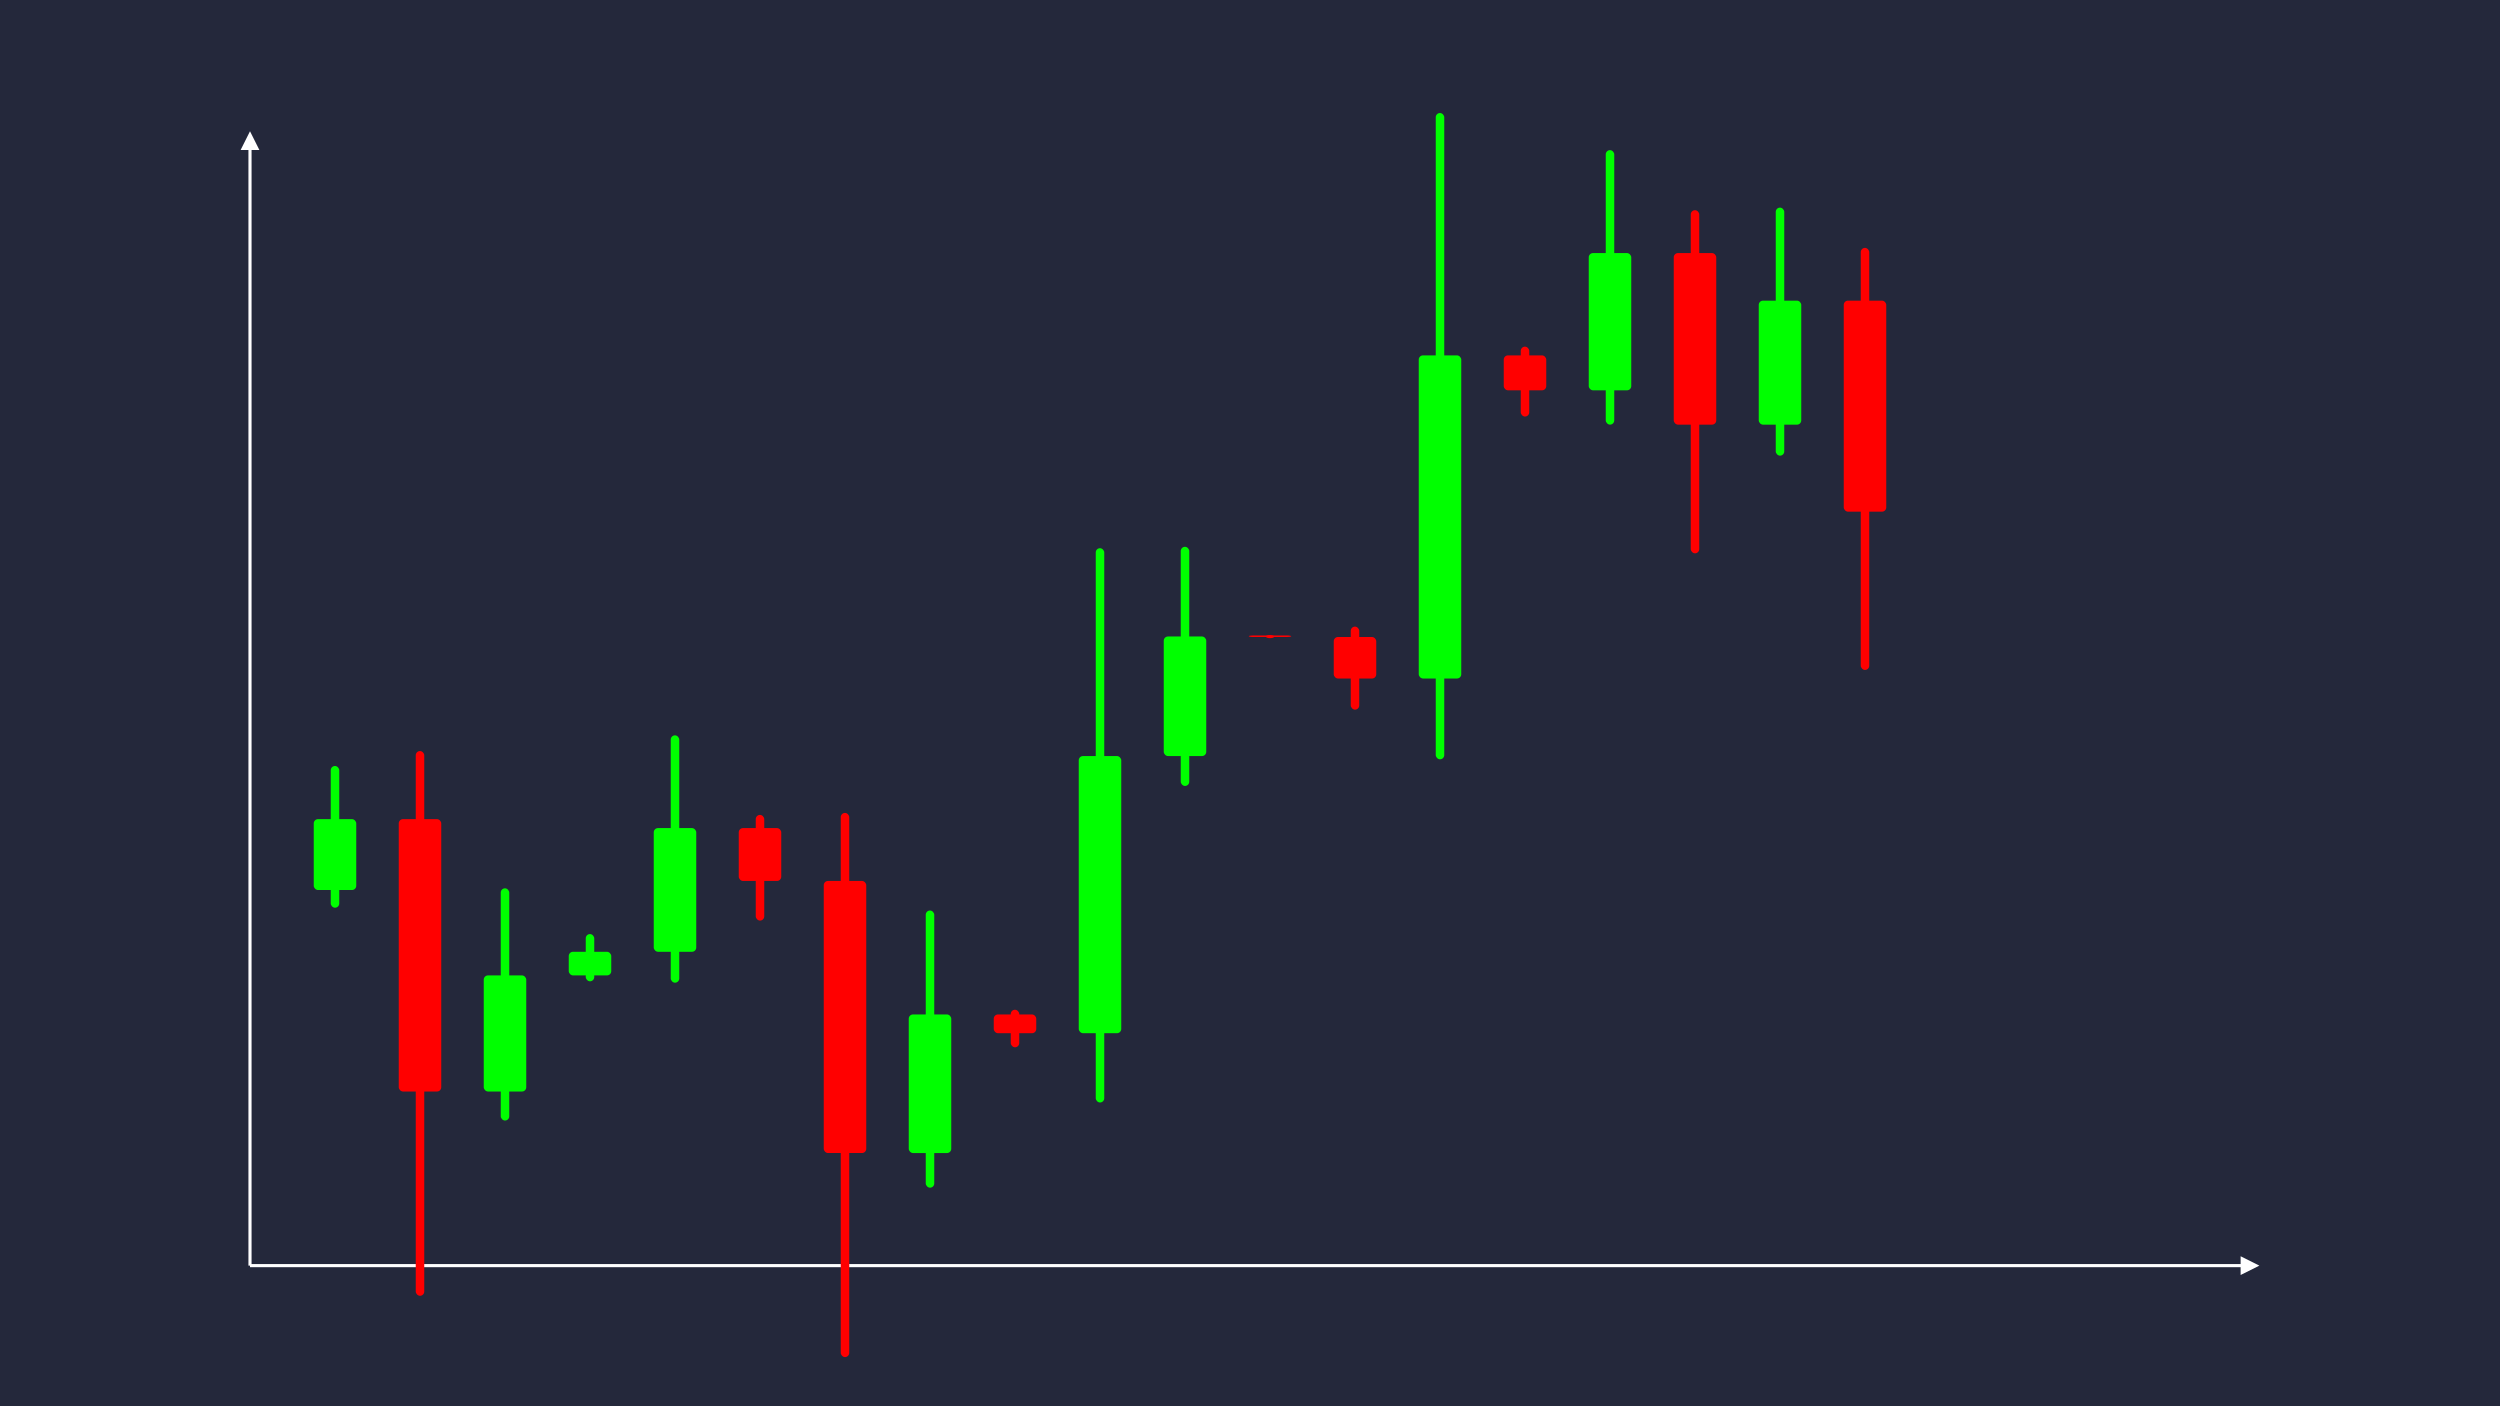 <svg width='1600' height='900' viewBox='0 0 1600 900' fill='none' xmlns='http://www.w3.org/2000/svg'>
            <style>
                .regular {
                    font: normal 36.8px sans-serif;
                }
            </style>

            <defs>
                <marker id='arrow' viewBox='0 0 10 10' refX='5' refY='5' markerWidth='6' markerHeight='6' orient='auto-start-reverse'>
                    <path fill='#fff' d='M 0 0 L 10 5 L 0 10 z' />
                </marker>
            </defs>

            <rect width='1600' height='900' fill='#24283b'/>

            <line x1='160' y1='810' x2='160' y2='90' stroke='#fff' stroke-width='2' marker-end='url(#arrow)'/>
            <line x1='160' y1='810' x2='1440' y2='810' stroke='#fff' stroke-width='2' marker-end='url(#arrow)'/>

            <rect x='200.80' y='524.25' width='27.20' height='45.36' rx='2.72' fill='#0f0' /><rect x='211.68' y='490.23' width='5.44' height='90.71' rx='2.72' fill='#0f0' />
<rect x='255.20' y='524.25' width='27.20' height='174.32' rx='2.72' fill='#f00' /><rect x='266.08' y='480.66' width='5.44' height='348.65' rx='2.72' fill='#f00' />
<rect x='309.60' y='624.26' width='27.20' height='74.31' rx='2.72' fill='#0f0' /><rect x='320.48' y='568.52' width='5.44' height='148.63' rx='2.72' fill='#0f0' />
<rect x='364.00' y='609.14' width='27.20' height='15.12' rx='2.72' fill='#0f0' /><rect x='374.88' y='597.80' width='5.44' height='30.24' rx='2.72' fill='#0f0' />
<rect x='418.40' y='529.98' width='27.20' height='79.16' rx='2.72' fill='#0f0' /><rect x='429.28' y='470.62' width='5.44' height='158.31' rx='2.72' fill='#0f0' />
<rect x='472.80' y='529.98' width='27.20' height='33.83' rx='2.72' fill='#f00' /><rect x='483.68' y='521.53' width='5.44' height='67.65' rx='2.72' fill='#f00' />
<rect x='527.20' y='563.81' width='27.20' height='174.13' rx='2.72' fill='#f00' /><rect x='538.08' y='520.27' width='5.44' height='348.27' rx='2.72' fill='#f00' />
<rect x='581.60' y='649.25' width='27.20' height='88.70' rx='2.72' fill='#0f0' /><rect x='592.48' y='582.73' width='5.44' height='177.39' rx='2.72' fill='#0f0' />
<rect x='636.00' y='649.25' width='27.20' height='12.01' rx='2.72' fill='#f00' /><rect x='646.88' y='646.24' width='5.44' height='24.02' rx='2.72' fill='#f00' />
<rect x='690.40' y='483.88' width='27.20' height='177.37' rx='2.72' fill='#0f0' /><rect x='701.28' y='350.85' width='5.44' height='354.75' rx='2.72' fill='#0f0' />
<rect x='744.80' y='407.35' width='27.20' height='76.53' rx='2.72' fill='#0f0' /><rect x='755.68' y='349.95' width='5.44' height='153.06' rx='2.72' fill='#0f0' />
<rect x='799.20' y='406.68' width='27.20' height='1.00' rx='2.72' fill='#f00' /><rect x='810.08' y='406.43' width='5.44' height='2.00' rx='2.72' fill='#f00' />
<rect x='853.60' y='407.68' width='27.20' height='26.58' rx='2.72' fill='#f00' /><rect x='864.48' y='401.03' width='5.44' height='53.15' rx='2.72' fill='#f00' />
<rect x='908.00' y='227.44' width='27.20' height='206.81' rx='2.72' fill='#0f0' /><rect x='918.88' y='72.33' width='5.44' height='413.63' rx='2.72' fill='#0f0' />
<rect x='962.40' y='227.44' width='27.20' height='22.37' rx='2.72' fill='#f00' /><rect x='973.28' y='221.85' width='5.44' height='44.74' rx='2.72' fill='#f00' />
<rect x='1016.80' y='161.97' width='27.20' height='87.84' rx='2.72' fill='#0f0' /><rect x='1027.68' y='96.09' width='5.44' height='175.68' rx='2.72' fill='#0f0' />
<rect x='1071.20' y='161.97' width='27.20' height='109.81' rx='2.72' fill='#f00' /><rect x='1082.08' y='134.52' width='5.44' height='219.61' rx='2.72' fill='#f00' />
<rect x='1125.60' y='192.41' width='27.20' height='79.37' rx='2.72' fill='#0f0' /><rect x='1136.48' y='132.88' width='5.44' height='158.74' rx='2.72' fill='#0f0' />
<rect x='1180.00' y='192.41' width='27.20' height='135.06' rx='2.72' fill='#f00' /><rect x='1190.88' y='158.64' width='5.44' height='270.13' rx='2.72' fill='#f00' />

        </svg>